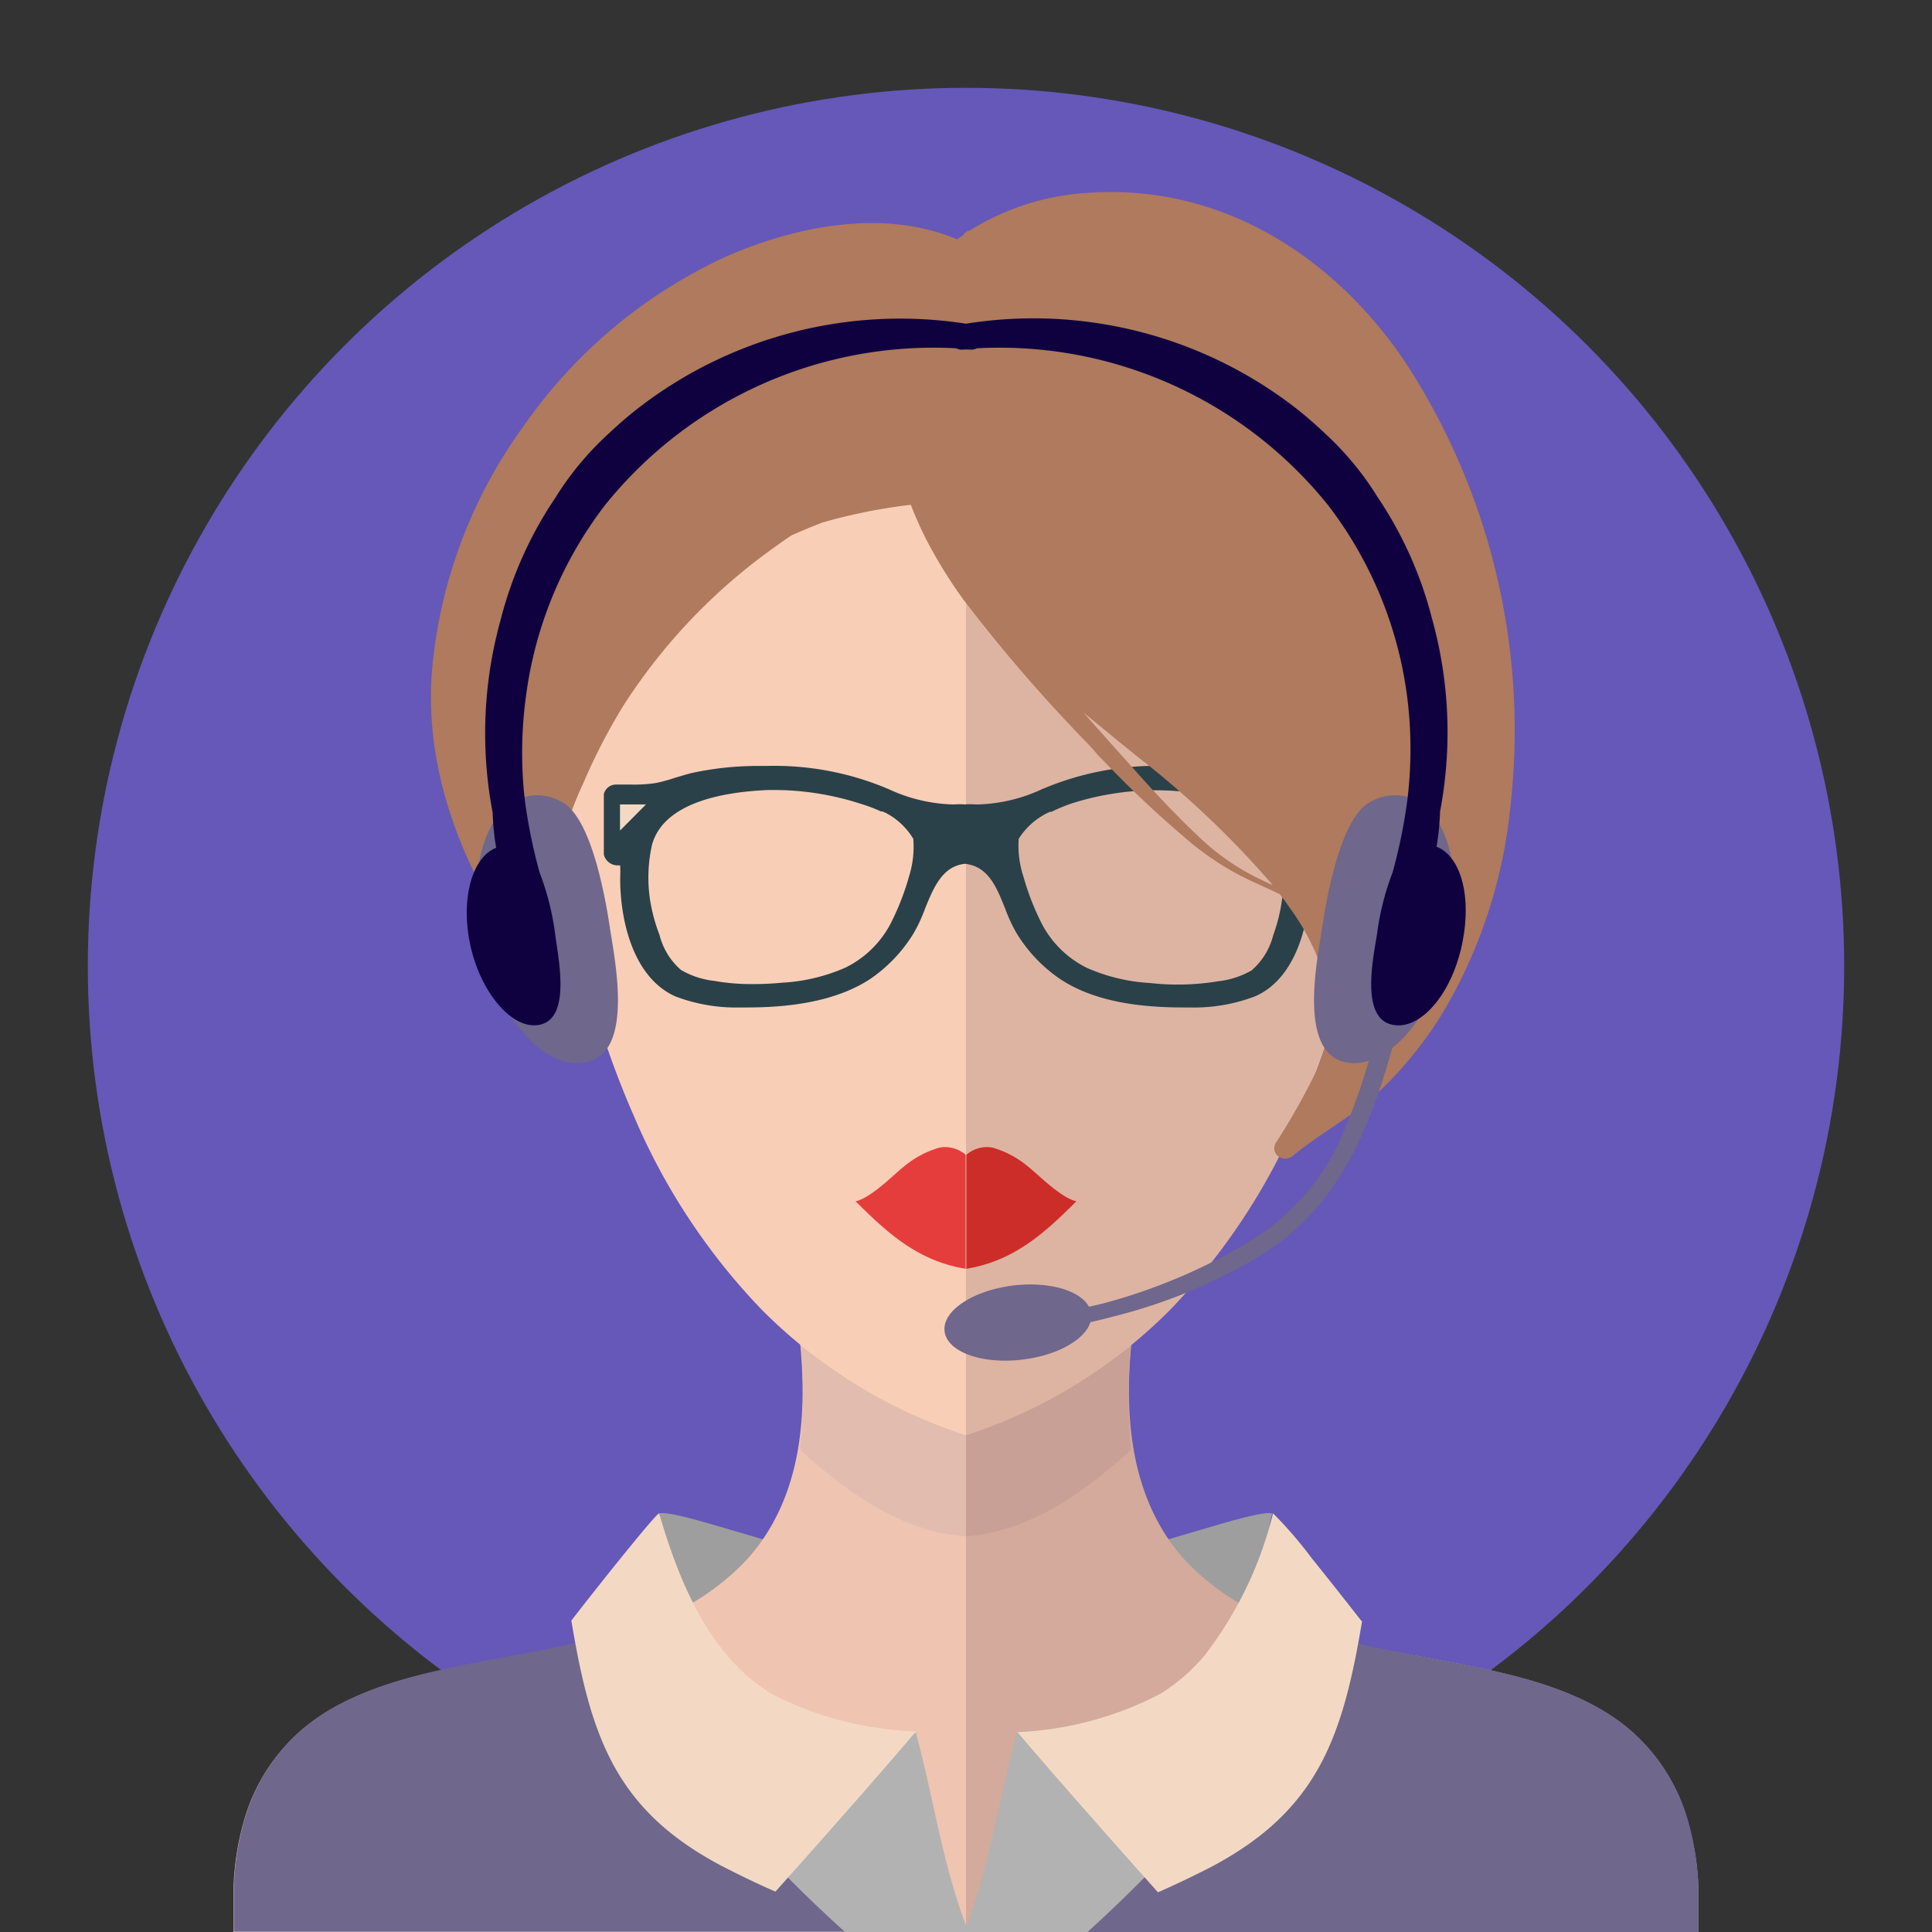 <svg id="Capa_1" data-name="Capa 1" xmlns="http://www.w3.org/2000/svg" width="110" height="110" viewBox="0 0 110 110">
  <rect x="0" y="0" width="110" height="110" fill="#333333" stroke="none"/>
  <defs>
    <style>
      .cls-1 {
        fill: none;
      }

      .cls-2 {
        fill: #6558b8;
      }

      .cls-3 {
        fill: #9e9e9e;
      }

      .cls-4 {
        fill: #d3aa9c;
      }

      .cls-5 {
        fill: #efc4b1;
      }

      .cls-6 {
        fill: #e2bdaf;
      }

      .cls-7 {
        fill: #c9a095;
      }

      .cls-8 {
        fill: #f9ceb7;
      }

      .cls-9 {
        fill: #ddb4a2;
      }

      .cls-10 {
        fill: #e53d3c;
      }

      .cls-11 {
        fill: #cc2d29;
      }

      .cls-12 {
        fill: #ff0;
      }

      .cls-13 {
        fill: #b2b2b2;
      }

      .cls-14 {
        fill: #6f678c;
      }

      .cls-15 {
        fill: #f3d9c3;
      }

      .cls-16 {
        fill: #2a4149;
      }

      .cls-17 {
        fill: #af7a5d;
      }

      .cls-18 {
        fill: #0f0140;
      }
    </style>
  </defs>
  <rect class="cls-1" width="110" height="110"/>
  <circle class="cls-2" cx="55" cy="55" r="50"/>
  <g>
    <g>
      <path class="cls-3" d="M37.53,86.17h0c.28,1,1,6.76,1.38,7.69.8-1.09,6.92-4.35,7.39-5.63C45.31,88.47,38.42,85.89,37.53,86.17Z"/>
      <path class="cls-3" d="M72.43,86.17h0c-.28,1-1,6.76-1.38,7.69-.8-1.09-6.92-4.35-7.39-5.63C64.65,88.47,71.53,85.89,72.43,86.17Z"/>
    </g>
    <g>
      <path class="cls-4" d="M96.71,110H55V75.45h9.53c0,.23-.06.45-.08.67-.45,4.27-.2,9.13,3,12.69a14,14,0,0,0,6.18,3.8,55.19,55.19,0,0,0,6.8,1.63c4.2.8,8.93,1.49,12.14,4.08a10.66,10.66,0,0,1,3.51,5.36,15.55,15.55,0,0,1,.6,4.33C96.7,108.67,96.69,109.34,96.71,110Z"/>
      <path class="cls-5" d="M55,75.45V110H13.29c0-.66,0-1.33,0-2a15.55,15.55,0,0,1,.6-4.33,10.66,10.66,0,0,1,3.51-5.36c3.21-2.59,7.94-3.28,12.14-4.08a55.19,55.19,0,0,0,6.8-1.63,14,14,0,0,0,6.18-3.8c3.21-3.56,3.46-8.42,3-12.69,0-.22,0-.44-.08-.67Z"/>
    </g>
    <path class="cls-6" d="M55,87.47V79.88c-3,.8-6.71-1.22-9.4-3.25a30.75,30.75,0,0,1-.05,5.91c2.41,2.21,5.1,4.14,8.15,4.76A11.57,11.57,0,0,0,55,87.47Z"/>
    <path class="cls-7" d="M55,87.47V79.88c3,.8,6.71-1.22,9.4-3.25a30.75,30.75,0,0,0,0,5.91c-2.41,2.21-5.1,4.14-8.15,4.76A11.57,11.57,0,0,1,55,87.47Z"/>
    <path class="cls-8" d="M55,27V81.72a29.06,29.06,0,0,1-11.59-7.11,36.41,36.41,0,0,1-7.35-11.14C32.79,56,31.43,47.75,31,39.65,36,31.52,45.66,27.25,55,27Z"/>
    <path class="cls-9" d="M55,27V81.72a29.06,29.06,0,0,0,11.59-7.11,36.41,36.41,0,0,0,7.35-11.14c3.27-7.47,4.63-15.72,5-23.82C74,31.52,64.34,27.25,55,27Z"/>
    <path class="cls-10" d="M53.49,65.34a5.51,5.51,0,0,0-2,1.06c-.56.43-1.86,1.79-2.78,2l.1.09c1.88,1.88,3.58,3.32,6.17,3.75V65.75A1.78,1.78,0,0,0,53.49,65.34Z"/>
    <path class="cls-11" d="M56.51,65.34a5.51,5.51,0,0,1,2,1.06c.56.43,1.86,1.79,2.78,2l-.1.09c-1.88,1.88-3.58,3.32-6.17,3.75V65.75A1.78,1.78,0,0,1,56.51,65.34Z"/>
    <path class="cls-8" d="M29.72,51.89c-.27-1.56.41-4,2.9-2.48A52.37,52.37,0,0,0,33.86,57,7.62,7.62,0,0,1,29.72,51.89Z"/>
    <path class="cls-9" d="M80.28,51.89c.27-1.56-.41-4-2.9-2.48A52.37,52.37,0,0,1,76.14,57,7.62,7.62,0,0,0,80.28,51.89Z"/>
    <path class="cls-12" d="M77.74,56.85a1,1,0,1,0-1,1A1,1,0,0,0,77.74,56.85Z"/>
    <path class="cls-13" d="M96.09,103.68a10.66,10.66,0,0,0-3.51-5.36c-3.21-2.59-7.94-3.28-12.14-4.08a55.19,55.19,0,0,1-6.8-1.63q-.52-.17-1-.36a19.67,19.67,0,0,1-5.68,4.11,24.1,24.1,0,0,1-4.81,1.69,13.61,13.61,0,0,1-4.26.62c-1,3.61-1.5,7.39-2.87,11h0c-1.37-3.57-1.88-7.35-2.87-11a13.61,13.61,0,0,1-4.26-.62,24.1,24.1,0,0,1-4.81-1.69,19.67,19.67,0,0,1-5.68-4.11q-.5.19-1,.36a55.19,55.19,0,0,1-6.8,1.63c-4.2.8-8.93,1.49-12.14,4.08a10.66,10.66,0,0,0-3.51,5.36,15.55,15.55,0,0,0-.6,4.33c0,.66,0,1.33,0,2H96.71c0-.66,0-1.33,0-2A15.55,15.55,0,0,0,96.09,103.68Z"/>
    <path class="cls-14" d="M34.93,93c-1.76.49-3.56.86-5.37,1.2-4.2.8-8.93,1.49-12.14,4.08a10.66,10.66,0,0,0-3.51,5.36,15.55,15.55,0,0,0-.6,4.33c0,.66,0,1.33,0,2H48.08C42.72,105.13,38,99.69,34.93,93Z"/>
    <path class="cls-14" d="M61.92,110H96.71c0-.66,0-1.33,0-2a15.55,15.55,0,0,0-.6-4.33,10.66,10.66,0,0,0-3.51-5.36c-3.21-2.59-7.94-3.28-12.14-4.08-1.81-.34-3.61-.71-5.37-1.2C72,99.69,67.28,105.13,61.92,110Z"/>
    <g>
      <path class="cls-15" d="M43.93,96.44c-3.49-2.14-5.21-6.2-6.4-10.27h0c-.11-.08-3.31,3.91-5,6.1l0,0c1.11,6.68,2.55,10.82,8.62,14,1,.51,2,1,3,1.43,0,0,5.19-5.79,8-9.12A19.37,19.37,0,0,1,43.93,96.44Z"/>
      <path class="cls-15" d="M77.49,92.26c-.78-1-1.86-2.37-2.82-3.56a23.29,23.29,0,0,0-2.19-2.54h0a21.64,21.64,0,0,1-3.9,8.1,10.62,10.62,0,0,1-2.5,2.17,19.37,19.37,0,0,1-8.15,2.19c2.82,3.33,8,9.12,8,9.12,1-.44,2-.92,3-1.43,6.07-3.2,7.51-7.34,8.62-14Z"/>
    </g>
    <g>
      <path class="cls-16" d="M75.55,45.21a.7.7,0,0,0-.69-.54H74a8.27,8.27,0,0,1-1.42-.09,8.85,8.85,0,0,1-1.09-.3c-.31-.1-.63-.21-1-.28a17.73,17.73,0,0,0-3.87-.39h-.33a16.57,16.57,0,0,0-7,1.34,9.22,9.22,0,0,1-3.56.85h-.23a3.61,3.61,0,0,0-.57,0,3.61,3.61,0,0,0-.57,0H54.2a9.22,9.22,0,0,1-3.56-.85,16.57,16.57,0,0,0-7-1.34h-.33a17.73,17.73,0,0,0-3.87.39c-.32.07-.64.18-1,.28a8.85,8.85,0,0,1-1.09.3,8.27,8.27,0,0,1-1.42.09h-.85a.71.71,0,0,0-.7.54v3.45a.81.81,0,0,0,.77.61h.16a6.71,6.71,0,0,1,0,.72v0c0,2.58.81,5.7,3.14,6.74a9.7,9.7,0,0,0,3.71.63h.4c3,0,5.33-.53,7-1.63a8.54,8.54,0,0,0,2.45-2.58,8.81,8.81,0,0,0,.66-1.42c.5-1.24,1-2.41,2.27-2.55,1.33.15,1.79,1.31,2.29,2.55a8.81,8.81,0,0,0,.66,1.42,8.54,8.54,0,0,0,2.45,2.58c1.65,1.1,3.93,1.63,7,1.63h.4a9.7,9.7,0,0,0,3.71-.63c2.33-1,3.15-4.16,3.14-6.74v0a6.71,6.71,0,0,1,0-.72h.16a.79.79,0,0,0,.76-.61V45.21ZM73,51.16a9.54,9.54,0,0,1-.51,2.09,3.88,3.88,0,0,1-1.23,2,4.89,4.89,0,0,1-1.91.62h0a14.09,14.09,0,0,1-3.86.1,10.34,10.34,0,0,1-3.6-.86,5.78,5.78,0,0,1-2.68-2.73,14.64,14.64,0,0,1-.94-2.47A5.64,5.64,0,0,1,58,47.76a4,4,0,0,1,1.34-1.31,2.71,2.71,0,0,1,.45-.23l.08,0A9.26,9.26,0,0,1,61,45.75,15.79,15.79,0,0,1,66.24,45c2.16.07,5.89.56,6.62,3.09A8.52,8.52,0,0,1,73,51.16ZM51.76,49.89a14.64,14.64,0,0,1-.94,2.47,5.78,5.78,0,0,1-2.68,2.73,10.34,10.34,0,0,1-3.6.86c-.62.06-1.18.08-1.7.08h0a12,12,0,0,1-2.16-.18h0a4.84,4.84,0,0,1-1.9-.62,3.88,3.88,0,0,1-1.23-2A9.68,9.68,0,0,1,37,51.16a8.52,8.52,0,0,1,.13-3.09c.73-2.53,4.46-3,6.62-3.09h.44a16,16,0,0,1,4.8.78,9.26,9.26,0,0,1,1.17.44l.08,0a2.71,2.71,0,0,1,.45.23A4,4,0,0,1,52,47.76,5.64,5.64,0,0,1,51.76,49.89Z"/>
      <g>
        <polygon class="cls-15" points="36.78 45.8 35.3 45.8 35.3 47.29 36.78 45.8"/>
        <polygon class="cls-15" points="73.22 45.8 74.7 45.8 74.7 47.29 73.22 45.8"/>
      </g>
    </g>
    <path class="cls-17" d="M80.3,21.07a24.22,24.22,0,0,0-1.94-2.64c-4.08-4.84-9.84-7.92-16.42-7.45a14.27,14.27,0,0,0-6.75,2.16.43.43,0,0,0-.28.15l-.08.1a3.43,3.43,0,0,0-.33.24c-4.17-1.77-9.19-.77-13.21,1a28.55,28.55,0,0,0-11.47,9.62,27.74,27.74,0,0,0-5.23,14c-.44,5.76,1.82,11.33,5.13,16a14.24,14.24,0,0,0,3.7,3.95.42.42,0,0,0,.42,0c-.13-.46-.25-.91-.37-1.37A7.36,7.36,0,0,1,29.91,52c-.23-1.35.26-3.36,2-2.84,0-.23-.07-.45-.1-.68a13.89,13.89,0,0,0,.48-1.55,19.93,19.93,0,0,1,.93-2.36,33.63,33.63,0,0,1,2.29-4.42,32.74,32.74,0,0,1,8.71-9.08c.27-.2.55-.39.83-.58.6-.27,1.2-.52,1.81-.75a31.67,31.67,0,0,1,5-1A20,20,0,0,0,53,31.21a27.64,27.64,0,0,0,1.83,2.9h0a89.45,89.45,0,0,0,6.21,7.3c.47.52,1,1,1.44,1.55l.47.48a60.07,60.07,0,0,0,4.43,4.18,16.28,16.28,0,0,0,3.35,2.29c.7.35,1.41.65,2.13,1l.28.36.55.78c.22.33.43.66.62,1s.25.47.36.7a9.36,9.36,0,0,1,1,3.82,7.45,7.45,0,0,1-.2,1.85A9.06,9.06,0,0,1,75,60.87a38,38,0,0,1-2.36,4.2.57.57,0,0,0,.3.85.67.67,0,0,0,.67-.11c1.52-1.26,3.28-2.17,4.75-3.51a22.13,22.13,0,0,0,3.86-4.76A28.48,28.48,0,0,0,86,45.88,38.37,38.37,0,0,0,80.3,21.07ZM71.62,50a13.51,13.51,0,0,1-3.48-2.47c-1.44-1.36-2.78-2.83-4.1-4.32l-.46-.51-1.23-1.38-.66-.75,2.44,2,.62.5a53.63,53.63,0,0,1,7.72,7.33Z"/>
    <path class="cls-12" d="M34.25,56.85a1,1,0,0,0-2,0,1,1,0,1,0,2,0Z"/>
    <g>
      <path class="cls-14" d="M78.5,58.15a34.81,34.81,0,0,1-2.36,7.1,13.47,13.47,0,0,1-5.41,5.68A32.28,32.28,0,0,1,63,74.16c-.33.09-.66.17-1,.24-.49-.92-2.27-1.45-4.3-1.21-2.3.28-4.06,1.44-3.92,2.61s2.12,1.89,4.43,1.61c2-.24,3.57-1.14,3.87-2.13.47-.11.94-.22,1.38-.34a30.66,30.66,0,0,0,8.14-3.35c4.91-2.92,6.6-7.88,8-13.14A.56.56,0,0,0,78.5,58.15Z"/>
      <path class="cls-14" d="M30,45.34a2.82,2.82,0,0,1,2,.33c1.66.88,2.45,5.37,2.7,7,.29,1.93,1.42,7.19-1.27,7.8C31,61,28.4,58,27.45,53.86S27.63,45.86,30,45.34Z"/>
      <path class="cls-14" d="M80,45.34a2.82,2.82,0,0,0-2,.33c-1.66.88-2.45,5.37-2.7,7-.29,1.93-1.42,7.19,1.27,7.8,2.33.52,5-2.45,5.92-6.63S82.37,45.86,80,45.34Z"/>
      <path class="cls-18" d="M81.79,48.21a14.15,14.15,0,0,0,.2-2,24.12,24.12,0,0,0-.46-11,22.19,22.19,0,0,0-3.11-6.93,17.18,17.18,0,0,0-3-3.62c-.54-.51-1.1-1-1.69-1.46A24.38,24.38,0,0,0,55,18.43a24.38,24.38,0,0,0-18.69,4.83c-.59.46-1.15.95-1.69,1.46a17.18,17.18,0,0,0-3,3.62,22.19,22.19,0,0,0-3.11,6.93,24.12,24.12,0,0,0-.46,11,14.15,14.15,0,0,0,.2,2c-1.4.54-2.05,3-1.45,5.64s2.4,4.78,3.95,4.43c1.81-.4,1-3.93.85-5.22a15.17,15.17,0,0,0-.88-3.45,30.53,30.53,0,0,1-.84-4.13,23.7,23.7,0,0,1,.05-5.77,22.67,22.67,0,0,1,4.51-11,24,24,0,0,1,20-8.94.7.7,0,0,0,.44.07l.15,0,.15,0a.7.7,0,0,0,.44-.07,24,24,0,0,1,20,8.94,22.67,22.67,0,0,1,4.51,11,23.7,23.7,0,0,1,0,5.77,30.53,30.53,0,0,1-.84,4.13,15.17,15.17,0,0,0-.88,3.45c-.19,1.29-1,4.82.85,5.22,1.55.35,3.32-1.63,3.95-4.43S83.19,48.75,81.79,48.21Z"/>
    </g>
  </g>
</svg>

